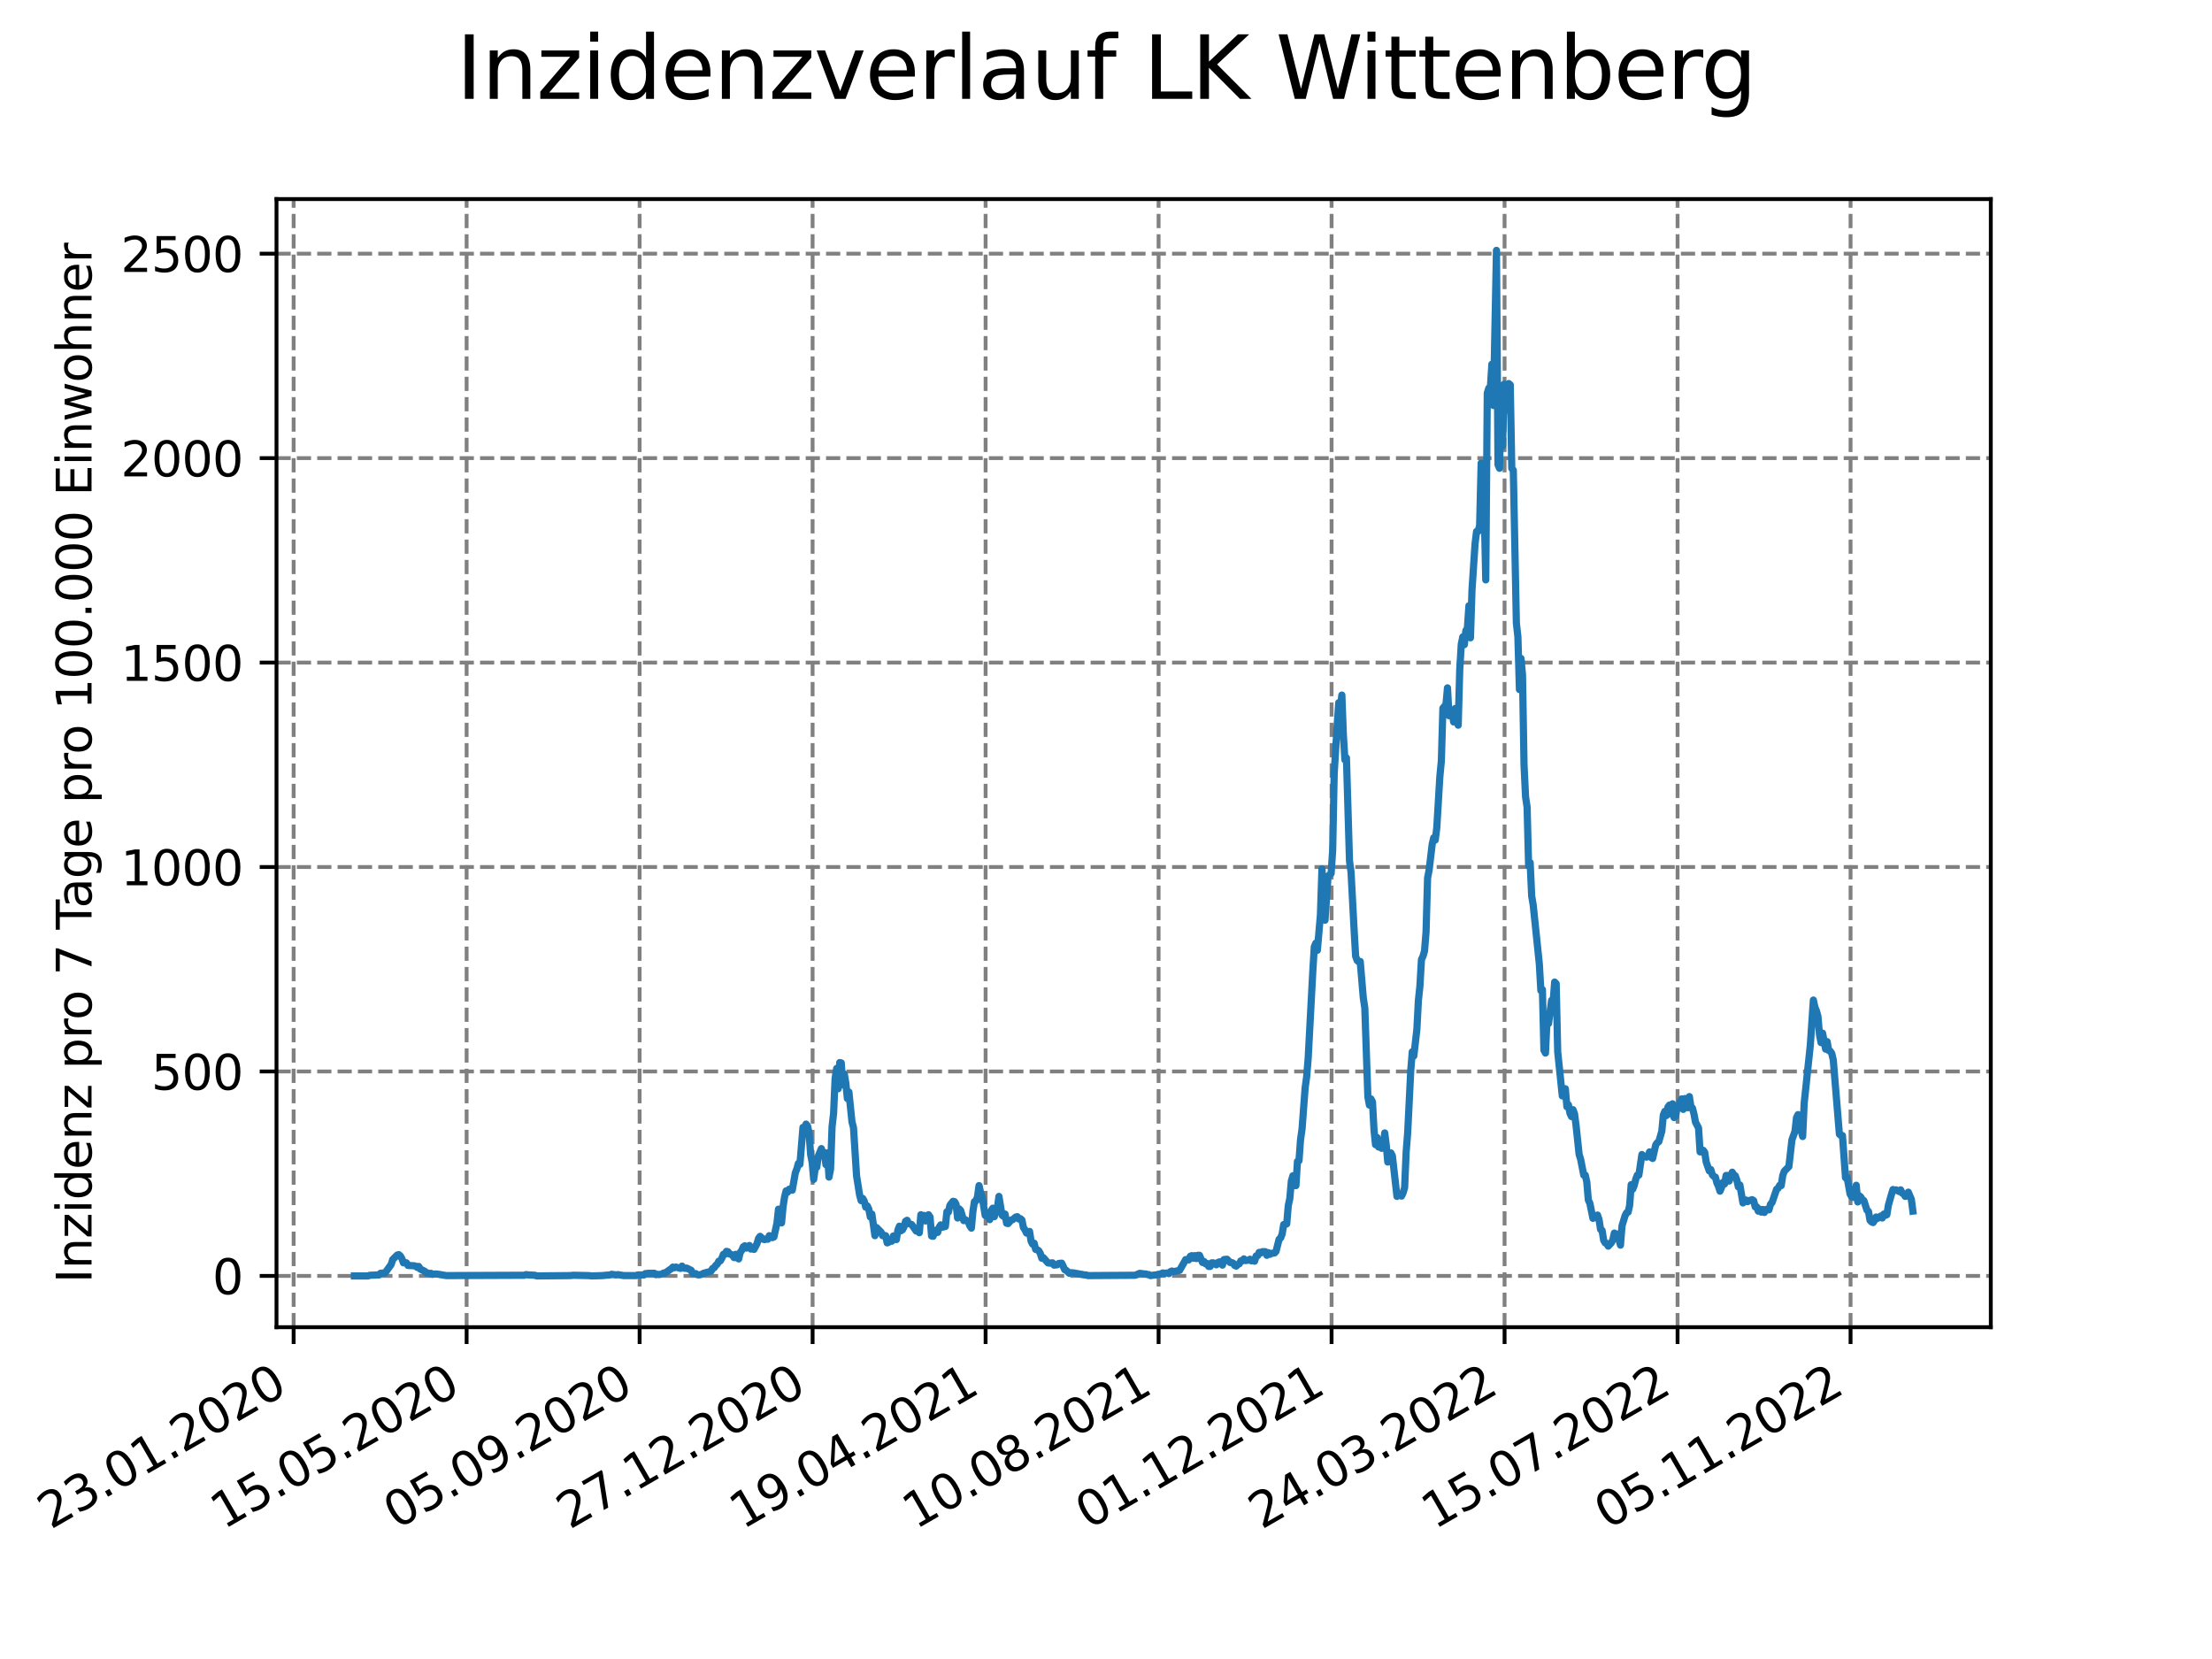 <?xml version="1.0" encoding="utf-8" standalone="no"?>
<!DOCTYPE svg PUBLIC "-//W3C//DTD SVG 1.1//EN"
  "http://www.w3.org/Graphics/SVG/1.1/DTD/svg11.dtd">
<svg xmlns:xlink="http://www.w3.org/1999/xlink" width="460.8pt" height="345.6pt" viewBox="0 0 460.8 345.6" xmlns="http://www.w3.org/2000/svg" version="1.1">
 <defs>
  <style type="text/css">*{stroke-linejoin: round; stroke-linecap: butt}</style>
 </defs>
 <g id="figure_1">
  <g id="patch_1">
   <path d="M 0 345.6 
L 460.8 345.6 
L 460.8 0 
L 0 0 
z
" style="fill: #ffffff"/>
  </g>
  <g id="axes_1">
   <g id="patch_2">
    <path d="M 57.6 276.48 
L 414.72 276.48 
L 414.72 41.472 
L 57.6 41.472 
z
" style="fill: #ffffff"/>
   </g>
   <g id="matplotlib.axis_1">
    <g id="xtick_1">
     <g id="line2d_1">
      <path d="M 61.169 276.48 
L 61.169 41.472 
" clip-path="url(#p1ead62c9c3)" style="fill: none; stroke-dasharray: 2.96,1.28; stroke-dashoffset: 0; stroke: #808080; stroke-width: 0.8"/>
     </g>
     <g id="line2d_2">
      <defs>
       <path id="m3960a52e25" d="M 0 0 
L 0 3.5 
" style="stroke: #000000; stroke-width: 0.8"/>
      </defs>
      <g>
       <use xlink:href="#m3960a52e25" x="61.169" y="276.48" style="stroke: #000000; stroke-width: 0.8"/>
      </g>
     </g>
     <g id="text_1">
      <!-- 23.01.2020 -->
      <g transform="translate(10.544 318.689) rotate(-30) scale(0.1 -0.1)">
       <defs>
        <path id="DejaVuSans-32" d="M 1228 531 
L 3431 531 
L 3431 0 
L 469 0 
L 469 531 
Q 828 903 1448 1529 
Q 2069 2156 2228 2338 
Q 2531 2678 2651 2914 
Q 2772 3150 2772 3378 
Q 2772 3750 2511 3984 
Q 2250 4219 1831 4219 
Q 1534 4219 1204 4116 
Q 875 4013 500 3803 
L 500 4441 
Q 881 4594 1212 4672 
Q 1544 4750 1819 4750 
Q 2544 4750 2975 4387 
Q 3406 4025 3406 3419 
Q 3406 3131 3298 2873 
Q 3191 2616 2906 2266 
Q 2828 2175 2409 1742 
Q 1991 1309 1228 531 
z
" transform="scale(0.016)"/>
        <path id="DejaVuSans-33" d="M 2597 2516 
Q 3050 2419 3304 2112 
Q 3559 1806 3559 1356 
Q 3559 666 3084 287 
Q 2609 -91 1734 -91 
Q 1441 -91 1130 -33 
Q 819 25 488 141 
L 488 750 
Q 750 597 1062 519 
Q 1375 441 1716 441 
Q 2309 441 2620 675 
Q 2931 909 2931 1356 
Q 2931 1769 2642 2001 
Q 2353 2234 1838 2234 
L 1294 2234 
L 1294 2753 
L 1863 2753 
Q 2328 2753 2575 2939 
Q 2822 3125 2822 3475 
Q 2822 3834 2567 4026 
Q 2313 4219 1838 4219 
Q 1578 4219 1281 4162 
Q 984 4106 628 3988 
L 628 4550 
Q 988 4650 1302 4700 
Q 1616 4750 1894 4750 
Q 2613 4750 3031 4423 
Q 3450 4097 3450 3541 
Q 3450 3153 3228 2886 
Q 3006 2619 2597 2516 
z
" transform="scale(0.016)"/>
        <path id="DejaVuSans-2e" d="M 684 794 
L 1344 794 
L 1344 0 
L 684 0 
L 684 794 
z
" transform="scale(0.016)"/>
        <path id="DejaVuSans-30" d="M 2034 4250 
Q 1547 4250 1301 3770 
Q 1056 3291 1056 2328 
Q 1056 1369 1301 889 
Q 1547 409 2034 409 
Q 2525 409 2770 889 
Q 3016 1369 3016 2328 
Q 3016 3291 2770 3770 
Q 2525 4250 2034 4250 
z
M 2034 4750 
Q 2819 4750 3233 4129 
Q 3647 3509 3647 2328 
Q 3647 1150 3233 529 
Q 2819 -91 2034 -91 
Q 1250 -91 836 529 
Q 422 1150 422 2328 
Q 422 3509 836 4129 
Q 1250 4750 2034 4750 
z
" transform="scale(0.016)"/>
        <path id="DejaVuSans-31" d="M 794 531 
L 1825 531 
L 1825 4091 
L 703 3866 
L 703 4441 
L 1819 4666 
L 2450 4666 
L 2450 531 
L 3481 531 
L 3481 0 
L 794 0 
L 794 531 
z
" transform="scale(0.016)"/>
       </defs>
       <use xlink:href="#DejaVuSans-32"/>
       <use xlink:href="#DejaVuSans-33" x="63.623"/>
       <use xlink:href="#DejaVuSans-2e" x="127.246"/>
       <use xlink:href="#DejaVuSans-30" x="159.033"/>
       <use xlink:href="#DejaVuSans-31" x="222.656"/>
       <use xlink:href="#DejaVuSans-2e" x="286.279"/>
       <use xlink:href="#DejaVuSans-32" x="318.066"/>
       <use xlink:href="#DejaVuSans-30" x="381.689"/>
       <use xlink:href="#DejaVuSans-32" x="445.312"/>
       <use xlink:href="#DejaVuSans-30" x="508.936"/>
      </g>
     </g>
    </g>
    <g id="xtick_2">
     <g id="line2d_3">
      <path d="M 97.206 276.48 
L 97.206 41.472 
" clip-path="url(#p1ead62c9c3)" style="fill: none; stroke-dasharray: 2.96,1.28; stroke-dashoffset: 0; stroke: #808080; stroke-width: 0.8"/>
     </g>
     <g id="line2d_4">
      <g>
       <use xlink:href="#m3960a52e25" x="97.206" y="276.48" style="stroke: #000000; stroke-width: 0.8"/>
      </g>
     </g>
     <g id="text_2">
      <!-- 15.05.2020 -->
      <g transform="translate(46.581 318.689) rotate(-30) scale(0.1 -0.1)">
       <defs>
        <path id="DejaVuSans-35" d="M 691 4666 
L 3169 4666 
L 3169 4134 
L 1269 4134 
L 1269 2991 
Q 1406 3038 1543 3061 
Q 1681 3084 1819 3084 
Q 2600 3084 3056 2656 
Q 3513 2228 3513 1497 
Q 3513 744 3044 326 
Q 2575 -91 1722 -91 
Q 1428 -91 1123 -41 
Q 819 9 494 109 
L 494 744 
Q 775 591 1075 516 
Q 1375 441 1709 441 
Q 2250 441 2565 725 
Q 2881 1009 2881 1497 
Q 2881 1984 2565 2268 
Q 2250 2553 1709 2553 
Q 1456 2553 1204 2497 
Q 953 2441 691 2322 
L 691 4666 
z
" transform="scale(0.016)"/>
       </defs>
       <use xlink:href="#DejaVuSans-31"/>
       <use xlink:href="#DejaVuSans-35" x="63.623"/>
       <use xlink:href="#DejaVuSans-2e" x="127.246"/>
       <use xlink:href="#DejaVuSans-30" x="159.033"/>
       <use xlink:href="#DejaVuSans-35" x="222.656"/>
       <use xlink:href="#DejaVuSans-2e" x="286.279"/>
       <use xlink:href="#DejaVuSans-32" x="318.066"/>
       <use xlink:href="#DejaVuSans-30" x="381.689"/>
       <use xlink:href="#DejaVuSans-32" x="445.312"/>
       <use xlink:href="#DejaVuSans-30" x="508.936"/>
      </g>
     </g>
    </g>
    <g id="xtick_3">
     <g id="line2d_5">
      <path d="M 133.244 276.48 
L 133.244 41.472 
" clip-path="url(#p1ead62c9c3)" style="fill: none; stroke-dasharray: 2.96,1.28; stroke-dashoffset: 0; stroke: #808080; stroke-width: 0.8"/>
     </g>
     <g id="line2d_6">
      <g>
       <use xlink:href="#m3960a52e25" x="133.244" y="276.48" style="stroke: #000000; stroke-width: 0.8"/>
      </g>
     </g>
     <g id="text_3">
      <!-- 05.09.2020 -->
      <g transform="translate(82.619 318.689) rotate(-30) scale(0.1 -0.1)">
       <defs>
        <path id="DejaVuSans-39" d="M 703 97 
L 703 672 
Q 941 559 1184 500 
Q 1428 441 1663 441 
Q 2288 441 2617 861 
Q 2947 1281 2994 2138 
Q 2813 1869 2534 1725 
Q 2256 1581 1919 1581 
Q 1219 1581 811 2004 
Q 403 2428 403 3163 
Q 403 3881 828 4315 
Q 1253 4750 1959 4750 
Q 2769 4750 3195 4129 
Q 3622 3509 3622 2328 
Q 3622 1225 3098 567 
Q 2575 -91 1691 -91 
Q 1453 -91 1209 -44 
Q 966 3 703 97 
z
M 1959 2075 
Q 2384 2075 2632 2365 
Q 2881 2656 2881 3163 
Q 2881 3666 2632 3958 
Q 2384 4250 1959 4250 
Q 1534 4250 1286 3958 
Q 1038 3666 1038 3163 
Q 1038 2656 1286 2365 
Q 1534 2075 1959 2075 
z
" transform="scale(0.016)"/>
       </defs>
       <use xlink:href="#DejaVuSans-30"/>
       <use xlink:href="#DejaVuSans-35" x="63.623"/>
       <use xlink:href="#DejaVuSans-2e" x="127.246"/>
       <use xlink:href="#DejaVuSans-30" x="159.033"/>
       <use xlink:href="#DejaVuSans-39" x="222.656"/>
       <use xlink:href="#DejaVuSans-2e" x="286.279"/>
       <use xlink:href="#DejaVuSans-32" x="318.066"/>
       <use xlink:href="#DejaVuSans-30" x="381.689"/>
       <use xlink:href="#DejaVuSans-32" x="445.312"/>
       <use xlink:href="#DejaVuSans-30" x="508.936"/>
      </g>
     </g>
    </g>
    <g id="xtick_4">
     <g id="line2d_7">
      <path d="M 169.281 276.48 
L 169.281 41.472 
" clip-path="url(#p1ead62c9c3)" style="fill: none; stroke-dasharray: 2.96,1.28; stroke-dashoffset: 0; stroke: #808080; stroke-width: 0.8"/>
     </g>
     <g id="line2d_8">
      <g>
       <use xlink:href="#m3960a52e25" x="169.281" y="276.48" style="stroke: #000000; stroke-width: 0.8"/>
      </g>
     </g>
     <g id="text_4">
      <!-- 27.12.2020 -->
      <g transform="translate(118.656 318.689) rotate(-30) scale(0.1 -0.1)">
       <defs>
        <path id="DejaVuSans-37" d="M 525 4666 
L 3525 4666 
L 3525 4397 
L 1831 0 
L 1172 0 
L 2766 4134 
L 525 4134 
L 525 4666 
z
" transform="scale(0.016)"/>
       </defs>
       <use xlink:href="#DejaVuSans-32"/>
       <use xlink:href="#DejaVuSans-37" x="63.623"/>
       <use xlink:href="#DejaVuSans-2e" x="127.246"/>
       <use xlink:href="#DejaVuSans-31" x="159.033"/>
       <use xlink:href="#DejaVuSans-32" x="222.656"/>
       <use xlink:href="#DejaVuSans-2e" x="286.279"/>
       <use xlink:href="#DejaVuSans-32" x="318.066"/>
       <use xlink:href="#DejaVuSans-30" x="381.689"/>
       <use xlink:href="#DejaVuSans-32" x="445.312"/>
       <use xlink:href="#DejaVuSans-30" x="508.936"/>
      </g>
     </g>
    </g>
    <g id="xtick_5">
     <g id="line2d_9">
      <path d="M 205.318 276.48 
L 205.318 41.472 
" clip-path="url(#p1ead62c9c3)" style="fill: none; stroke-dasharray: 2.96,1.28; stroke-dashoffset: 0; stroke: #808080; stroke-width: 0.8"/>
     </g>
     <g id="line2d_10">
      <g>
       <use xlink:href="#m3960a52e25" x="205.318" y="276.48" style="stroke: #000000; stroke-width: 0.8"/>
      </g>
     </g>
     <g id="text_5">
      <!-- 19.04.2021 -->
      <g transform="translate(154.693 318.689) rotate(-30) scale(0.1 -0.1)">
       <defs>
        <path id="DejaVuSans-34" d="M 2419 4116 
L 825 1625 
L 2419 1625 
L 2419 4116 
z
M 2253 4666 
L 3047 4666 
L 3047 1625 
L 3713 1625 
L 3713 1100 
L 3047 1100 
L 3047 0 
L 2419 0 
L 2419 1100 
L 313 1100 
L 313 1709 
L 2253 4666 
z
" transform="scale(0.016)"/>
       </defs>
       <use xlink:href="#DejaVuSans-31"/>
       <use xlink:href="#DejaVuSans-39" x="63.623"/>
       <use xlink:href="#DejaVuSans-2e" x="127.246"/>
       <use xlink:href="#DejaVuSans-30" x="159.033"/>
       <use xlink:href="#DejaVuSans-34" x="222.656"/>
       <use xlink:href="#DejaVuSans-2e" x="286.279"/>
       <use xlink:href="#DejaVuSans-32" x="318.066"/>
       <use xlink:href="#DejaVuSans-30" x="381.689"/>
       <use xlink:href="#DejaVuSans-32" x="445.312"/>
       <use xlink:href="#DejaVuSans-31" x="508.936"/>
      </g>
     </g>
    </g>
    <g id="xtick_6">
     <g id="line2d_11">
      <path d="M 241.356 276.48 
L 241.356 41.472 
" clip-path="url(#p1ead62c9c3)" style="fill: none; stroke-dasharray: 2.96,1.28; stroke-dashoffset: 0; stroke: #808080; stroke-width: 0.8"/>
     </g>
     <g id="line2d_12">
      <g>
       <use xlink:href="#m3960a52e25" x="241.356" y="276.48" style="stroke: #000000; stroke-width: 0.8"/>
      </g>
     </g>
     <g id="text_6">
      <!-- 10.08.2021 -->
      <g transform="translate(190.73 318.689) rotate(-30) scale(0.1 -0.1)">
       <defs>
        <path id="DejaVuSans-38" d="M 2034 2216 
Q 1584 2216 1326 1975 
Q 1069 1734 1069 1313 
Q 1069 891 1326 650 
Q 1584 409 2034 409 
Q 2484 409 2743 651 
Q 3003 894 3003 1313 
Q 3003 1734 2745 1975 
Q 2488 2216 2034 2216 
z
M 1403 2484 
Q 997 2584 770 2862 
Q 544 3141 544 3541 
Q 544 4100 942 4425 
Q 1341 4750 2034 4750 
Q 2731 4750 3128 4425 
Q 3525 4100 3525 3541 
Q 3525 3141 3298 2862 
Q 3072 2584 2669 2484 
Q 3125 2378 3379 2068 
Q 3634 1759 3634 1313 
Q 3634 634 3220 271 
Q 2806 -91 2034 -91 
Q 1263 -91 848 271 
Q 434 634 434 1313 
Q 434 1759 690 2068 
Q 947 2378 1403 2484 
z
M 1172 3481 
Q 1172 3119 1398 2916 
Q 1625 2713 2034 2713 
Q 2441 2713 2670 2916 
Q 2900 3119 2900 3481 
Q 2900 3844 2670 4047 
Q 2441 4250 2034 4250 
Q 1625 4250 1398 4047 
Q 1172 3844 1172 3481 
z
" transform="scale(0.016)"/>
       </defs>
       <use xlink:href="#DejaVuSans-31"/>
       <use xlink:href="#DejaVuSans-30" x="63.623"/>
       <use xlink:href="#DejaVuSans-2e" x="127.246"/>
       <use xlink:href="#DejaVuSans-30" x="159.033"/>
       <use xlink:href="#DejaVuSans-38" x="222.656"/>
       <use xlink:href="#DejaVuSans-2e" x="286.279"/>
       <use xlink:href="#DejaVuSans-32" x="318.066"/>
       <use xlink:href="#DejaVuSans-30" x="381.689"/>
       <use xlink:href="#DejaVuSans-32" x="445.312"/>
       <use xlink:href="#DejaVuSans-31" x="508.936"/>
      </g>
     </g>
    </g>
    <g id="xtick_7">
     <g id="line2d_13">
      <path d="M 277.393 276.48 
L 277.393 41.472 
" clip-path="url(#p1ead62c9c3)" style="fill: none; stroke-dasharray: 2.96,1.28; stroke-dashoffset: 0; stroke: #808080; stroke-width: 0.8"/>
     </g>
     <g id="line2d_14">
      <g>
       <use xlink:href="#m3960a52e25" x="277.393" y="276.48" style="stroke: #000000; stroke-width: 0.8"/>
      </g>
     </g>
     <g id="text_7">
      <!-- 01.12.2021 -->
      <g transform="translate(226.768 318.689) rotate(-30) scale(0.1 -0.1)">
       <use xlink:href="#DejaVuSans-30"/>
       <use xlink:href="#DejaVuSans-31" x="63.623"/>
       <use xlink:href="#DejaVuSans-2e" x="127.246"/>
       <use xlink:href="#DejaVuSans-31" x="159.033"/>
       <use xlink:href="#DejaVuSans-32" x="222.656"/>
       <use xlink:href="#DejaVuSans-2e" x="286.279"/>
       <use xlink:href="#DejaVuSans-32" x="318.066"/>
       <use xlink:href="#DejaVuSans-30" x="381.689"/>
       <use xlink:href="#DejaVuSans-32" x="445.312"/>
       <use xlink:href="#DejaVuSans-31" x="508.936"/>
      </g>
     </g>
    </g>
    <g id="xtick_8">
     <g id="line2d_15">
      <path d="M 313.43 276.48 
L 313.43 41.472 
" clip-path="url(#p1ead62c9c3)" style="fill: none; stroke-dasharray: 2.96,1.28; stroke-dashoffset: 0; stroke: #808080; stroke-width: 0.8"/>
     </g>
     <g id="line2d_16">
      <g>
       <use xlink:href="#m3960a52e25" x="313.43" y="276.48" style="stroke: #000000; stroke-width: 0.8"/>
      </g>
     </g>
     <g id="text_8">
      <!-- 24.03.2022 -->
      <g transform="translate(262.805 318.689) rotate(-30) scale(0.1 -0.1)">
       <use xlink:href="#DejaVuSans-32"/>
       <use xlink:href="#DejaVuSans-34" x="63.623"/>
       <use xlink:href="#DejaVuSans-2e" x="127.246"/>
       <use xlink:href="#DejaVuSans-30" x="159.033"/>
       <use xlink:href="#DejaVuSans-33" x="222.656"/>
       <use xlink:href="#DejaVuSans-2e" x="286.279"/>
       <use xlink:href="#DejaVuSans-32" x="318.066"/>
       <use xlink:href="#DejaVuSans-30" x="381.689"/>
       <use xlink:href="#DejaVuSans-32" x="445.312"/>
       <use xlink:href="#DejaVuSans-32" x="508.936"/>
      </g>
     </g>
    </g>
    <g id="xtick_9">
     <g id="line2d_17">
      <path d="M 349.468 276.48 
L 349.468 41.472 
" clip-path="url(#p1ead62c9c3)" style="fill: none; stroke-dasharray: 2.96,1.28; stroke-dashoffset: 0; stroke: #808080; stroke-width: 0.8"/>
     </g>
     <g id="line2d_18">
      <g>
       <use xlink:href="#m3960a52e25" x="349.468" y="276.48" style="stroke: #000000; stroke-width: 0.8"/>
      </g>
     </g>
     <g id="text_9">
      <!-- 15.07.2022 -->
      <g transform="translate(298.842 318.689) rotate(-30) scale(0.1 -0.1)">
       <use xlink:href="#DejaVuSans-31"/>
       <use xlink:href="#DejaVuSans-35" x="63.623"/>
       <use xlink:href="#DejaVuSans-2e" x="127.246"/>
       <use xlink:href="#DejaVuSans-30" x="159.033"/>
       <use xlink:href="#DejaVuSans-37" x="222.656"/>
       <use xlink:href="#DejaVuSans-2e" x="286.279"/>
       <use xlink:href="#DejaVuSans-32" x="318.066"/>
       <use xlink:href="#DejaVuSans-30" x="381.689"/>
       <use xlink:href="#DejaVuSans-32" x="445.312"/>
       <use xlink:href="#DejaVuSans-32" x="508.936"/>
      </g>
     </g>
    </g>
    <g id="xtick_10">
     <g id="line2d_19">
      <path d="M 385.505 276.48 
L 385.505 41.472 
" clip-path="url(#p1ead62c9c3)" style="fill: none; stroke-dasharray: 2.96,1.28; stroke-dashoffset: 0; stroke: #808080; stroke-width: 0.8"/>
     </g>
     <g id="line2d_20">
      <g>
       <use xlink:href="#m3960a52e25" x="385.505" y="276.48" style="stroke: #000000; stroke-width: 0.8"/>
      </g>
     </g>
     <g id="text_10">
      <!-- 05.11.2022 -->
      <g transform="translate(334.88 318.689) rotate(-30) scale(0.1 -0.1)">
       <use xlink:href="#DejaVuSans-30"/>
       <use xlink:href="#DejaVuSans-35" x="63.623"/>
       <use xlink:href="#DejaVuSans-2e" x="127.246"/>
       <use xlink:href="#DejaVuSans-31" x="159.033"/>
       <use xlink:href="#DejaVuSans-31" x="222.656"/>
       <use xlink:href="#DejaVuSans-2e" x="286.279"/>
       <use xlink:href="#DejaVuSans-32" x="318.066"/>
       <use xlink:href="#DejaVuSans-30" x="381.689"/>
       <use xlink:href="#DejaVuSans-32" x="445.312"/>
       <use xlink:href="#DejaVuSans-32" x="508.936"/>
      </g>
     </g>
    </g>
   </g>
   <g id="matplotlib.axis_2">
    <g id="ytick_1">
     <g id="line2d_21">
      <path d="M 57.6 265.798 
L 414.72 265.798 
" clip-path="url(#p1ead62c9c3)" style="fill: none; stroke-dasharray: 2.96,1.28; stroke-dashoffset: 0; stroke: #808080; stroke-width: 0.8"/>
     </g>
     <g id="line2d_22">
      <defs>
       <path id="m48e2d71aea" d="M 0 0 
L -3.5 0 
" style="stroke: #000000; stroke-width: 0.8"/>
      </defs>
      <g>
       <use xlink:href="#m48e2d71aea" x="57.6" y="265.798" style="stroke: #000000; stroke-width: 0.8"/>
      </g>
     </g>
     <g id="text_11">
      <!-- 0 -->
      <g transform="translate(44.237 269.597) scale(0.1 -0.1)">
       <use xlink:href="#DejaVuSans-30"/>
      </g>
     </g>
    </g>
    <g id="ytick_2">
     <g id="line2d_23">
      <path d="M 57.6 223.208 
L 414.72 223.208 
" clip-path="url(#p1ead62c9c3)" style="fill: none; stroke-dasharray: 2.96,1.28; stroke-dashoffset: 0; stroke: #808080; stroke-width: 0.8"/>
     </g>
     <g id="line2d_24">
      <g>
       <use xlink:href="#m48e2d71aea" x="57.6" y="223.208" style="stroke: #000000; stroke-width: 0.8"/>
      </g>
     </g>
     <g id="text_12">
      <!-- 500 -->
      <g transform="translate(31.512 227.007) scale(0.1 -0.1)">
       <use xlink:href="#DejaVuSans-35"/>
       <use xlink:href="#DejaVuSans-30" x="63.623"/>
       <use xlink:href="#DejaVuSans-30" x="127.246"/>
      </g>
     </g>
    </g>
    <g id="ytick_3">
     <g id="line2d_25">
      <path d="M 57.6 180.618 
L 414.72 180.618 
" clip-path="url(#p1ead62c9c3)" style="fill: none; stroke-dasharray: 2.96,1.28; stroke-dashoffset: 0; stroke: #808080; stroke-width: 0.8"/>
     </g>
     <g id="line2d_26">
      <g>
       <use xlink:href="#m48e2d71aea" x="57.6" y="180.618" style="stroke: #000000; stroke-width: 0.8"/>
      </g>
     </g>
     <g id="text_13">
      <!-- 1000 -->
      <g transform="translate(25.15 184.417) scale(0.1 -0.1)">
       <use xlink:href="#DejaVuSans-31"/>
       <use xlink:href="#DejaVuSans-30" x="63.623"/>
       <use xlink:href="#DejaVuSans-30" x="127.246"/>
       <use xlink:href="#DejaVuSans-30" x="190.869"/>
      </g>
     </g>
    </g>
    <g id="ytick_4">
     <g id="line2d_27">
      <path d="M 57.6 138.028 
L 414.72 138.028 
" clip-path="url(#p1ead62c9c3)" style="fill: none; stroke-dasharray: 2.96,1.28; stroke-dashoffset: 0; stroke: #808080; stroke-width: 0.8"/>
     </g>
     <g id="line2d_28">
      <g>
       <use xlink:href="#m48e2d71aea" x="57.6" y="138.028" style="stroke: #000000; stroke-width: 0.8"/>
      </g>
     </g>
     <g id="text_14">
      <!-- 1500 -->
      <g transform="translate(25.15 141.827) scale(0.1 -0.1)">
       <use xlink:href="#DejaVuSans-31"/>
       <use xlink:href="#DejaVuSans-35" x="63.623"/>
       <use xlink:href="#DejaVuSans-30" x="127.246"/>
       <use xlink:href="#DejaVuSans-30" x="190.869"/>
      </g>
     </g>
    </g>
    <g id="ytick_5">
     <g id="line2d_29">
      <path d="M 57.6 95.438 
L 414.72 95.438 
" clip-path="url(#p1ead62c9c3)" style="fill: none; stroke-dasharray: 2.96,1.28; stroke-dashoffset: 0; stroke: #808080; stroke-width: 0.8"/>
     </g>
     <g id="line2d_30">
      <g>
       <use xlink:href="#m48e2d71aea" x="57.6" y="95.438" style="stroke: #000000; stroke-width: 0.8"/>
      </g>
     </g>
     <g id="text_15">
      <!-- 2000 -->
      <g transform="translate(25.15 99.237) scale(0.1 -0.1)">
       <use xlink:href="#DejaVuSans-32"/>
       <use xlink:href="#DejaVuSans-30" x="63.623"/>
       <use xlink:href="#DejaVuSans-30" x="127.246"/>
       <use xlink:href="#DejaVuSans-30" x="190.869"/>
      </g>
     </g>
    </g>
    <g id="ytick_6">
     <g id="line2d_31">
      <path d="M 57.6 52.848 
L 414.72 52.848 
" clip-path="url(#p1ead62c9c3)" style="fill: none; stroke-dasharray: 2.96,1.28; stroke-dashoffset: 0; stroke: #808080; stroke-width: 0.8"/>
     </g>
     <g id="line2d_32">
      <g>
       <use xlink:href="#m48e2d71aea" x="57.6" y="52.848" style="stroke: #000000; stroke-width: 0.8"/>
      </g>
     </g>
     <g id="text_16">
      <!-- 2500 -->
      <g transform="translate(25.15 56.647) scale(0.1 -0.1)">
       <use xlink:href="#DejaVuSans-32"/>
       <use xlink:href="#DejaVuSans-35" x="63.623"/>
       <use xlink:href="#DejaVuSans-30" x="127.246"/>
       <use xlink:href="#DejaVuSans-30" x="190.869"/>
      </g>
     </g>
    </g>
    <g id="text_17">
     <!-- Inzidenz pro 7 Tage pro 100.000 Einwohner -->
     <g transform="translate(19.07 267.301) rotate(-90) scale(0.1 -0.1)">
      <defs>
       <path id="DejaVuSans-49" d="M 628 4666 
L 1259 4666 
L 1259 0 
L 628 0 
L 628 4666 
z
" transform="scale(0.016)"/>
       <path id="DejaVuSans-6e" d="M 3513 2113 
L 3513 0 
L 2938 0 
L 2938 2094 
Q 2938 2591 2744 2837 
Q 2550 3084 2163 3084 
Q 1697 3084 1428 2787 
Q 1159 2491 1159 1978 
L 1159 0 
L 581 0 
L 581 3500 
L 1159 3500 
L 1159 2956 
Q 1366 3272 1645 3428 
Q 1925 3584 2291 3584 
Q 2894 3584 3203 3211 
Q 3513 2838 3513 2113 
z
" transform="scale(0.016)"/>
       <path id="DejaVuSans-7a" d="M 353 3500 
L 3084 3500 
L 3084 2975 
L 922 459 
L 3084 459 
L 3084 0 
L 275 0 
L 275 525 
L 2438 3041 
L 353 3041 
L 353 3500 
z
" transform="scale(0.016)"/>
       <path id="DejaVuSans-69" d="M 603 3500 
L 1178 3500 
L 1178 0 
L 603 0 
L 603 3500 
z
M 603 4863 
L 1178 4863 
L 1178 4134 
L 603 4134 
L 603 4863 
z
" transform="scale(0.016)"/>
       <path id="DejaVuSans-64" d="M 2906 2969 
L 2906 4863 
L 3481 4863 
L 3481 0 
L 2906 0 
L 2906 525 
Q 2725 213 2448 61 
Q 2172 -91 1784 -91 
Q 1150 -91 751 415 
Q 353 922 353 1747 
Q 353 2572 751 3078 
Q 1150 3584 1784 3584 
Q 2172 3584 2448 3432 
Q 2725 3281 2906 2969 
z
M 947 1747 
Q 947 1113 1208 752 
Q 1469 391 1925 391 
Q 2381 391 2643 752 
Q 2906 1113 2906 1747 
Q 2906 2381 2643 2742 
Q 2381 3103 1925 3103 
Q 1469 3103 1208 2742 
Q 947 2381 947 1747 
z
" transform="scale(0.016)"/>
       <path id="DejaVuSans-65" d="M 3597 1894 
L 3597 1613 
L 953 1613 
Q 991 1019 1311 708 
Q 1631 397 2203 397 
Q 2534 397 2845 478 
Q 3156 559 3463 722 
L 3463 178 
Q 3153 47 2828 -22 
Q 2503 -91 2169 -91 
Q 1331 -91 842 396 
Q 353 884 353 1716 
Q 353 2575 817 3079 
Q 1281 3584 2069 3584 
Q 2775 3584 3186 3129 
Q 3597 2675 3597 1894 
z
M 3022 2063 
Q 3016 2534 2758 2815 
Q 2500 3097 2075 3097 
Q 1594 3097 1305 2825 
Q 1016 2553 972 2059 
L 3022 2063 
z
" transform="scale(0.016)"/>
       <path id="DejaVuSans-20" transform="scale(0.016)"/>
       <path id="DejaVuSans-70" d="M 1159 525 
L 1159 -1331 
L 581 -1331 
L 581 3500 
L 1159 3500 
L 1159 2969 
Q 1341 3281 1617 3432 
Q 1894 3584 2278 3584 
Q 2916 3584 3314 3078 
Q 3713 2572 3713 1747 
Q 3713 922 3314 415 
Q 2916 -91 2278 -91 
Q 1894 -91 1617 61 
Q 1341 213 1159 525 
z
M 3116 1747 
Q 3116 2381 2855 2742 
Q 2594 3103 2138 3103 
Q 1681 3103 1420 2742 
Q 1159 2381 1159 1747 
Q 1159 1113 1420 752 
Q 1681 391 2138 391 
Q 2594 391 2855 752 
Q 3116 1113 3116 1747 
z
" transform="scale(0.016)"/>
       <path id="DejaVuSans-72" d="M 2631 2963 
Q 2534 3019 2420 3045 
Q 2306 3072 2169 3072 
Q 1681 3072 1420 2755 
Q 1159 2438 1159 1844 
L 1159 0 
L 581 0 
L 581 3500 
L 1159 3500 
L 1159 2956 
Q 1341 3275 1631 3429 
Q 1922 3584 2338 3584 
Q 2397 3584 2469 3576 
Q 2541 3569 2628 3553 
L 2631 2963 
z
" transform="scale(0.016)"/>
       <path id="DejaVuSans-6f" d="M 1959 3097 
Q 1497 3097 1228 2736 
Q 959 2375 959 1747 
Q 959 1119 1226 758 
Q 1494 397 1959 397 
Q 2419 397 2687 759 
Q 2956 1122 2956 1747 
Q 2956 2369 2687 2733 
Q 2419 3097 1959 3097 
z
M 1959 3584 
Q 2709 3584 3137 3096 
Q 3566 2609 3566 1747 
Q 3566 888 3137 398 
Q 2709 -91 1959 -91 
Q 1206 -91 779 398 
Q 353 888 353 1747 
Q 353 2609 779 3096 
Q 1206 3584 1959 3584 
z
" transform="scale(0.016)"/>
       <path id="DejaVuSans-54" d="M -19 4666 
L 3928 4666 
L 3928 4134 
L 2272 4134 
L 2272 0 
L 1638 0 
L 1638 4134 
L -19 4134 
L -19 4666 
z
" transform="scale(0.016)"/>
       <path id="DejaVuSans-61" d="M 2194 1759 
Q 1497 1759 1228 1600 
Q 959 1441 959 1056 
Q 959 750 1161 570 
Q 1363 391 1709 391 
Q 2188 391 2477 730 
Q 2766 1069 2766 1631 
L 2766 1759 
L 2194 1759 
z
M 3341 1997 
L 3341 0 
L 2766 0 
L 2766 531 
Q 2569 213 2275 61 
Q 1981 -91 1556 -91 
Q 1019 -91 701 211 
Q 384 513 384 1019 
Q 384 1609 779 1909 
Q 1175 2209 1959 2209 
L 2766 2209 
L 2766 2266 
Q 2766 2663 2505 2880 
Q 2244 3097 1772 3097 
Q 1472 3097 1187 3025 
Q 903 2953 641 2809 
L 641 3341 
Q 956 3463 1253 3523 
Q 1550 3584 1831 3584 
Q 2591 3584 2966 3190 
Q 3341 2797 3341 1997 
z
" transform="scale(0.016)"/>
       <path id="DejaVuSans-67" d="M 2906 1791 
Q 2906 2416 2648 2759 
Q 2391 3103 1925 3103 
Q 1463 3103 1205 2759 
Q 947 2416 947 1791 
Q 947 1169 1205 825 
Q 1463 481 1925 481 
Q 2391 481 2648 825 
Q 2906 1169 2906 1791 
z
M 3481 434 
Q 3481 -459 3084 -895 
Q 2688 -1331 1869 -1331 
Q 1566 -1331 1297 -1286 
Q 1028 -1241 775 -1147 
L 775 -588 
Q 1028 -725 1275 -790 
Q 1522 -856 1778 -856 
Q 2344 -856 2625 -561 
Q 2906 -266 2906 331 
L 2906 616 
Q 2728 306 2450 153 
Q 2172 0 1784 0 
Q 1141 0 747 490 
Q 353 981 353 1791 
Q 353 2603 747 3093 
Q 1141 3584 1784 3584 
Q 2172 3584 2450 3431 
Q 2728 3278 2906 2969 
L 2906 3500 
L 3481 3500 
L 3481 434 
z
" transform="scale(0.016)"/>
       <path id="DejaVuSans-45" d="M 628 4666 
L 3578 4666 
L 3578 4134 
L 1259 4134 
L 1259 2753 
L 3481 2753 
L 3481 2222 
L 1259 2222 
L 1259 531 
L 3634 531 
L 3634 0 
L 628 0 
L 628 4666 
z
" transform="scale(0.016)"/>
       <path id="DejaVuSans-77" d="M 269 3500 
L 844 3500 
L 1563 769 
L 2278 3500 
L 2956 3500 
L 3675 769 
L 4391 3500 
L 4966 3500 
L 4050 0 
L 3372 0 
L 2619 2869 
L 1863 0 
L 1184 0 
L 269 3500 
z
" transform="scale(0.016)"/>
       <path id="DejaVuSans-68" d="M 3513 2113 
L 3513 0 
L 2938 0 
L 2938 2094 
Q 2938 2591 2744 2837 
Q 2550 3084 2163 3084 
Q 1697 3084 1428 2787 
Q 1159 2491 1159 1978 
L 1159 0 
L 581 0 
L 581 4863 
L 1159 4863 
L 1159 2956 
Q 1366 3272 1645 3428 
Q 1925 3584 2291 3584 
Q 2894 3584 3203 3211 
Q 3513 2838 3513 2113 
z
" transform="scale(0.016)"/>
      </defs>
      <use xlink:href="#DejaVuSans-49"/>
      <use xlink:href="#DejaVuSans-6e" x="29.492"/>
      <use xlink:href="#DejaVuSans-7a" x="92.871"/>
      <use xlink:href="#DejaVuSans-69" x="145.361"/>
      <use xlink:href="#DejaVuSans-64" x="173.145"/>
      <use xlink:href="#DejaVuSans-65" x="236.621"/>
      <use xlink:href="#DejaVuSans-6e" x="298.145"/>
      <use xlink:href="#DejaVuSans-7a" x="361.523"/>
      <use xlink:href="#DejaVuSans-20" x="414.014"/>
      <use xlink:href="#DejaVuSans-70" x="445.801"/>
      <use xlink:href="#DejaVuSans-72" x="509.277"/>
      <use xlink:href="#DejaVuSans-6f" x="548.141"/>
      <use xlink:href="#DejaVuSans-20" x="609.322"/>
      <use xlink:href="#DejaVuSans-37" x="641.109"/>
      <use xlink:href="#DejaVuSans-20" x="704.732"/>
      <use xlink:href="#DejaVuSans-54" x="736.52"/>
      <use xlink:href="#DejaVuSans-61" x="781.104"/>
      <use xlink:href="#DejaVuSans-67" x="842.383"/>
      <use xlink:href="#DejaVuSans-65" x="905.859"/>
      <use xlink:href="#DejaVuSans-20" x="967.383"/>
      <use xlink:href="#DejaVuSans-70" x="999.17"/>
      <use xlink:href="#DejaVuSans-72" x="1062.646"/>
      <use xlink:href="#DejaVuSans-6f" x="1101.51"/>
      <use xlink:href="#DejaVuSans-20" x="1162.691"/>
      <use xlink:href="#DejaVuSans-31" x="1194.479"/>
      <use xlink:href="#DejaVuSans-30" x="1258.102"/>
      <use xlink:href="#DejaVuSans-30" x="1321.725"/>
      <use xlink:href="#DejaVuSans-2e" x="1385.348"/>
      <use xlink:href="#DejaVuSans-30" x="1417.135"/>
      <use xlink:href="#DejaVuSans-30" x="1480.758"/>
      <use xlink:href="#DejaVuSans-30" x="1544.381"/>
      <use xlink:href="#DejaVuSans-20" x="1608.004"/>
      <use xlink:href="#DejaVuSans-45" x="1639.791"/>
      <use xlink:href="#DejaVuSans-69" x="1702.975"/>
      <use xlink:href="#DejaVuSans-6e" x="1730.758"/>
      <use xlink:href="#DejaVuSans-77" x="1794.137"/>
      <use xlink:href="#DejaVuSans-6f" x="1875.924"/>
      <use xlink:href="#DejaVuSans-68" x="1937.105"/>
      <use xlink:href="#DejaVuSans-6e" x="2000.484"/>
      <use xlink:href="#DejaVuSans-65" x="2063.863"/>
      <use xlink:href="#DejaVuSans-72" x="2125.387"/>
     </g>
    </g>
   </g>
   <g id="line2d_33">
    <path d="M 73.833 265.798 
L 76.703 265.798 
L 77.022 265.661 
L 78.935 265.593 
L 79.254 265.252 
L 79.892 265.184 
L 80.211 265.184 
L 81.487 263.412 
L 81.806 262.389 
L 82.762 261.435 
L 83.081 261.367 
L 83.4 261.639 
L 83.719 262.185 
L 84.038 263.071 
L 84.357 263.003 
L 84.676 263.071 
L 84.995 263.616 
L 86.27 263.685 
L 86.589 263.753 
L 86.908 264.025 
L 87.227 263.821 
L 87.546 264.366 
L 88.503 264.843 
L 88.822 265.184 
L 89.141 265.184 
L 89.46 265.321 
L 89.778 265.252 
L 90.097 265.457 
L 90.735 265.389 
L 91.373 265.457 
L 92.968 265.73 
L 109.232 265.661 
L 109.551 265.525 
L 110.189 265.593 
L 111.465 265.661 
L 111.784 265.798 
L 118.8 265.73 
L 119.437 265.661 
L 122.627 265.73 
L 123.264 265.798 
L 125.497 265.73 
L 126.135 265.661 
L 127.091 265.593 
L 127.41 265.457 
L 128.367 265.593 
L 128.686 265.525 
L 129.962 265.73 
L 132.513 265.73 
L 132.832 265.593 
L 134.107 265.593 
L 134.426 265.321 
L 135.064 265.252 
L 136.34 265.252 
L 136.659 265.525 
L 136.978 265.457 
L 137.297 265.525 
L 137.934 265.389 
L 138.253 265.184 
L 138.572 265.184 
L 139.529 264.503 
L 139.848 264.298 
L 140.167 263.957 
L 140.486 264.094 
L 140.805 263.957 
L 141.761 264.23 
L 142.08 263.753 
L 142.399 264.162 
L 142.718 264.23 
L 143.037 264.162 
L 143.994 264.639 
L 144.313 265.321 
L 144.951 265.321 
L 145.269 265.525 
L 145.588 265.593 
L 146.226 265.457 
L 146.545 265.252 
L 147.821 264.912 
L 148.14 264.775 
L 148.459 264.23 
L 148.778 264.094 
L 149.096 263.616 
L 149.415 263.344 
L 149.734 262.73 
L 150.053 262.662 
L 150.372 262.117 
L 150.691 261.299 
L 151.01 261.299 
L 151.329 260.685 
L 151.648 260.753 
L 151.967 261.23 
L 152.286 261.299 
L 152.605 261.503 
L 152.923 261.98 
L 153.242 261.299 
L 153.561 262.048 
L 153.88 262.253 
L 154.199 260.89 
L 154.518 260.481 
L 154.837 259.731 
L 155.156 259.526 
L 155.475 260.003 
L 155.794 259.867 
L 156.113 259.458 
L 156.431 260.208 
L 156.75 260.003 
L 157.069 260.276 
L 157.707 259.049 
L 158.026 257.958 
L 158.345 257.549 
L 158.983 258.163 
L 159.302 258.231 
L 159.621 258.095 
L 159.94 258.163 
L 160.258 257.413 
L 160.577 257.549 
L 160.896 257.822 
L 161.215 257.686 
L 161.853 254.823 
L 162.172 251.891 
L 162.491 254.277 
L 162.81 254.754 
L 163.129 251.346 
L 163.448 249.301 
L 163.767 248.074 
L 164.085 248.346 
L 164.404 247.733 
L 164.723 247.733 
L 165.042 247.937 
L 165.68 244.324 
L 165.999 243.506 
L 166.318 242.347 
L 166.637 242.552 
L 167.275 234.849 
L 167.593 235.462 
L 167.912 234.167 
L 168.231 234.576 
L 168.55 236.076 
L 168.869 240.507 
L 169.188 242.143 
L 169.507 245.688 
L 169.826 243.302 
L 170.145 243.165 
L 170.464 240.848 
L 171.102 239.28 
L 171.42 240.166 
L 171.739 240.098 
L 172.058 242.62 
L 172.377 240.166 
L 172.696 245.211 
L 173.015 243.575 
L 173.334 234.712 
L 173.653 231.918 
L 173.972 224.623 
L 174.291 222.578 
L 174.61 226.805 
L 174.928 221.351 
L 175.247 221.419 
L 175.566 225.987 
L 175.885 223.737 
L 176.204 225.646 
L 176.523 228.85 
L 176.842 227.486 
L 177.48 233.69 
L 177.799 234.917 
L 178.437 244.938 
L 179.074 248.96 
L 179.393 250.119 
L 179.712 249.642 
L 180.031 250.187 
L 180.35 251.482 
L 180.669 251.21 
L 180.988 251.891 
L 181.307 253.527 
L 181.626 252.914 
L 182.264 257.413 
L 182.582 255.709 
L 183.539 256.663 
L 183.858 257.413 
L 184.177 257.345 
L 184.496 257.413 
L 184.815 258.913 
L 185.134 258.776 
L 185.453 258.231 
L 185.772 258.572 
L 186.09 257.481 
L 186.409 257.617 
L 186.728 258.231 
L 187.047 256.254 
L 187.366 255.436 
L 187.685 256.39 
L 188.004 256.186 
L 188.323 255.572 
L 188.642 254.413 
L 188.961 254.209 
L 189.28 254.891 
L 189.917 255.095 
L 190.874 256.459 
L 191.193 256.39 
L 191.512 256.799 
L 191.831 253.05 
L 192.15 253.255 
L 192.469 253.186 
L 192.788 254.345 
L 193.107 253.391 
L 193.426 253.05 
L 193.744 253.527 
L 194.063 257.481 
L 194.382 257.549 
L 194.701 256.595 
L 195.02 256.254 
L 195.339 256.731 
L 195.658 255.641 
L 195.977 255.163 
L 196.296 255.641 
L 196.934 255.504 
L 197.252 252.437 
L 197.571 252.505 
L 197.89 251.073 
L 198.528 250.255 
L 198.847 250.323 
L 199.166 250.869 
L 199.485 253.732 
L 199.804 251.823 
L 200.123 252.164 
L 200.761 254.277 
L 201.079 254.073 
L 201.717 254.55 
L 202.036 255.368 
L 202.355 255.845 
L 202.674 252.368 
L 202.993 250.323 
L 203.312 250.187 
L 203.631 249.301 
L 203.95 246.983 
L 204.269 248.415 
L 204.588 249.233 
L 205.225 253.186 
L 205.544 252.777 
L 206.182 254.073 
L 206.501 252.164 
L 206.82 251.687 
L 207.139 253.459 
L 207.458 251.619 
L 207.777 251.619 
L 208.096 249.233 
L 208.733 253.118 
L 209.052 253.391 
L 209.371 252.914 
L 209.69 254.823 
L 210.009 254.891 
L 210.647 254.141 
L 210.966 254.073 
L 211.604 253.527 
L 211.923 253.459 
L 212.241 253.936 
L 212.56 253.868 
L 212.879 254.141 
L 213.198 255.709 
L 213.517 256.186 
L 213.836 256.868 
L 214.474 256.527 
L 214.793 258.572 
L 215.112 259.185 
L 215.431 258.981 
L 215.749 260.276 
L 216.068 260.344 
L 216.387 260.549 
L 216.706 261.094 
L 217.025 262.117 
L 217.344 261.98 
L 218.301 263.071 
L 218.62 263.139 
L 219.258 263.071 
L 219.576 263.548 
L 220.214 263.48 
L 220.533 263.207 
L 221.171 263.139 
L 221.809 264.503 
L 222.128 264.639 
L 222.766 265.252 
L 223.085 265.116 
L 223.722 265.184 
L 225.955 265.593 
L 226.274 265.593 
L 226.593 265.73 
L 236.479 265.661 
L 237.436 265.252 
L 238.392 265.389 
L 238.711 265.389 
L 239.03 265.525 
L 239.349 265.525 
L 239.668 265.73 
L 240.625 265.593 
L 240.944 265.593 
L 241.263 265.457 
L 241.582 265.457 
L 242.219 265.184 
L 242.538 265.252 
L 243.176 265.184 
L 243.495 265.321 
L 243.814 264.912 
L 244.133 264.775 
L 244.452 264.912 
L 245.727 264.639 
L 247.003 262.389 
L 247.641 262.458 
L 247.96 261.708 
L 248.279 261.571 
L 248.598 262.117 
L 248.917 261.571 
L 249.235 262.185 
L 249.554 261.503 
L 249.873 261.503 
L 250.511 263.003 
L 250.83 262.798 
L 251.149 263.276 
L 251.468 263.207 
L 251.787 263.821 
L 252.106 263.821 
L 252.425 263.071 
L 252.744 263.071 
L 253.381 263.48 
L 253.7 263.003 
L 254.019 262.867 
L 254.338 262.867 
L 254.657 263.548 
L 254.976 262.389 
L 255.614 262.321 
L 256.252 263.003 
L 256.571 263.003 
L 256.889 263.139 
L 257.208 263.616 
L 257.527 263.753 
L 257.846 263.412 
L 258.165 263.276 
L 258.484 262.662 
L 258.803 262.662 
L 259.122 262.253 
L 259.441 262.594 
L 260.079 262.526 
L 260.397 262.321 
L 260.716 262.662 
L 261.035 262.594 
L 261.354 262.73 
L 261.673 261.639 
L 261.992 261.571 
L 262.311 260.89 
L 262.63 261.026 
L 262.949 260.753 
L 263.587 260.753 
L 263.906 261.503 
L 264.224 260.958 
L 264.543 261.299 
L 264.862 261.094 
L 265.5 261.026 
L 265.819 260.685 
L 266.457 258.163 
L 266.776 257.89 
L 267.095 257.072 
L 267.414 255.095 
L 267.732 255.095 
L 268.051 254.959 
L 268.37 251.141 
L 268.689 249.71 
L 269.008 246.029 
L 269.327 244.938 
L 269.646 246.983 
L 269.965 246.983 
L 270.284 241.938 
L 270.603 241.802 
L 270.922 237.439 
L 271.241 235.19 
L 271.878 226.668 
L 272.197 224.351 
L 272.516 220.465 
L 273.473 202.468 
L 273.792 197.219 
L 274.111 196.469 
L 274.43 197.969 
L 275.068 190.607 
L 275.386 180.995 
L 276.024 191.697 
L 276.662 182.495 
L 277.3 181.949 
L 277.619 177.109 
L 277.938 161.089 
L 278.576 150.796 
L 278.894 146.365 
L 279.213 147.66 
L 279.532 144.797 
L 279.851 153.182 
L 280.17 158.294 
L 280.489 157.885 
L 281.127 179.359 
L 281.446 181.676 
L 282.084 193.674 
L 282.403 199.196 
L 282.721 200.082 
L 283.04 200.355 
L 283.359 200.287 
L 283.997 207.854 
L 284.316 209.967 
L 284.954 228.509 
L 285.273 230.213 
L 285.592 228.918 
L 285.911 229.532 
L 286.23 235.394 
L 286.548 238.462 
L 286.867 236.962 
L 287.186 238.939 
L 287.505 238.121 
L 287.824 239.212 
L 288.143 239.075 
L 288.462 236.008 
L 288.781 238.53 
L 289.1 242.075 
L 289.419 241.87 
L 289.738 240.166 
L 290.056 240.78 
L 291.013 249.233 
L 291.332 248.824 
L 291.651 248.755 
L 291.97 249.164 
L 292.289 248.483 
L 292.608 247.392 
L 292.927 239.962 
L 293.246 235.94 
L 293.883 223.055 
L 294.202 219.102 
L 294.521 219.988 
L 295.159 214.466 
L 295.478 208.399 
L 295.797 205.4 
L 296.116 199.878 
L 296.435 199.196 
L 296.754 198.105 
L 297.073 194.152 
L 297.392 182.904 
L 297.71 181.267 
L 298.348 175.882 
L 298.667 174.519 
L 298.986 174.996 
L 299.305 172.474 
L 299.943 161.839 
L 300.262 158.499 
L 300.581 147.524 
L 301.218 146.774 
L 301.537 143.297 
L 301.856 149.091 
L 302.175 149.091 
L 302.494 148.069 
L 302.813 150.387 
L 303.132 147.592 
L 303.451 148.273 
L 303.77 151.068 
L 304.089 139.548 
L 304.408 134.23 
L 304.727 132.663 
L 305.045 134.299 
L 305.364 131.367 
L 305.683 130.89 
L 306.002 126.186 
L 306.321 132.867 
L 306.64 122.982 
L 307.278 113.302 
L 307.597 110.712 
L 307.916 110.712 
L 308.235 109.485 
L 308.553 96.464 
L 308.872 96.942 
L 309.191 106.076 
L 309.51 120.801 
L 309.829 81.876 
L 310.148 80.854 
L 310.467 80.854 
L 310.786 75.877 
L 311.105 84.467 
L 311.743 52.154 
L 312.062 96.805 
L 312.38 97.555 
L 312.699 82.353 
L 313.018 92.92 
L 313.337 80.036 
L 313.975 85.421 
L 314.294 79.899 
L 314.613 80.172 
L 314.932 97.555 
L 315.251 97.964 
L 315.889 129.799 
L 316.207 132.663 
L 316.526 143.638 
L 316.845 137.162 
L 317.164 140.57 
L 317.483 159.317 
L 317.802 165.997 
L 318.121 168.111 
L 318.44 180.381 
L 318.759 179.7 
L 319.078 186.653 
L 319.397 188.562 
L 320.672 200.832 
L 320.991 206.354 
L 321.31 206.149 
L 321.629 218.761 
L 321.948 219.374 
L 322.267 212.557 
L 322.586 213.239 
L 323.224 208.399 
L 323.542 208.808 
L 323.861 204.581 
L 324.18 204.922 
L 324.499 219.102 
L 325.456 228.305 
L 326.094 226.805 
L 326.413 230.554 
L 326.732 230.145 
L 327.051 231.918 
L 327.369 232.599 
L 327.688 231.168 
L 328.007 232.054 
L 328.326 234.508 
L 328.964 240.507 
L 329.283 241.529 
L 329.921 244.802 
L 330.24 244.802 
L 330.559 246.233 
L 330.877 249.982 
L 331.196 250.664 
L 331.834 253.8 
L 332.472 253.527 
L 332.791 253.118 
L 333.11 254.073 
L 333.429 256.118 
L 333.748 256.322 
L 334.067 258.367 
L 334.386 258.913 
L 334.704 259.049 
L 335.023 259.594 
L 335.661 258.913 
L 335.98 258.299 
L 336.299 256.868 
L 336.618 257.14 
L 336.937 257.072 
L 337.575 259.39 
L 337.894 255.368 
L 338.531 253.255 
L 338.85 252.641 
L 339.169 252.505 
L 339.488 251.073 
L 339.807 246.778 
L 340.126 247.733 
L 340.445 246.915 
L 340.764 245.62 
L 341.083 244.802 
L 341.402 244.802 
L 342.039 240.507 
L 342.358 240.916 
L 342.677 240.916 
L 342.996 241.052 
L 343.315 240.78 
L 343.634 239.962 
L 343.953 241.12 
L 344.272 241.325 
L 344.91 238.53 
L 345.229 238.053 
L 345.548 237.848 
L 346.185 235.667 
L 346.504 232.258 
L 346.823 231.508 
L 347.142 232.395 
L 347.461 230.622 
L 347.78 230.213 
L 348.099 232.054 
L 348.418 229.941 
L 348.737 232.804 
L 349.056 232.531 
L 349.375 230.622 
L 349.693 230.69 
L 350.012 229.463 
L 350.331 228.918 
L 350.65 231.099 
L 350.969 228.85 
L 351.288 229.532 
L 351.607 230.759 
L 351.926 228.441 
L 352.245 230.554 
L 352.564 230.827 
L 352.883 232.054 
L 353.201 233.758 
L 353.839 234.985 
L 354.158 239.962 
L 354.477 239.962 
L 354.796 239.621 
L 355.115 240.03 
L 355.434 242.075 
L 356.072 243.915 
L 356.391 243.643 
L 356.71 244.733 
L 357.028 245.074 
L 357.347 245.211 
L 357.666 246.438 
L 357.985 247.119 
L 358.304 248.142 
L 358.623 247.392 
L 358.942 246.301 
L 359.261 246.642 
L 359.58 244.87 
L 359.899 244.87 
L 360.218 246.029 
L 360.855 244.188 
L 361.174 244.733 
L 361.493 244.938 
L 361.812 245.824 
L 362.131 247.256 
L 362.45 246.847 
L 363.088 250.596 
L 363.407 250.051 
L 363.726 249.982 
L 364.045 250.323 
L 364.363 250.119 
L 365.001 249.914 
L 365.32 250.119 
L 365.639 251.414 
L 365.958 251.414 
L 366.277 252.3 
L 366.596 251.891 
L 366.915 252.505 
L 367.234 251.959 
L 367.553 252.573 
L 367.872 251.959 
L 368.509 252.028 
L 368.828 250.869 
L 369.147 250.528 
L 370.104 247.733 
L 370.423 247.528 
L 370.742 246.915 
L 371.061 246.983 
L 371.38 244.87 
L 371.698 243.984 
L 372.655 243.029 
L 373.293 237.439 
L 373.931 235.667 
L 374.25 232.804 
L 374.569 232.19 
L 374.888 232.395 
L 375.207 235.53 
L 375.525 236.758 
L 375.844 229.804 
L 377.12 217.738 
L 377.758 208.331 
L 378.077 209.831 
L 378.396 210.58 
L 378.715 211.739 
L 379.034 215.557 
L 379.352 217.193 
L 379.671 215.216 
L 380.309 218.556 
L 380.628 216.988 
L 380.947 218.829 
L 381.266 218.965 
L 381.585 219.442 
L 381.904 220.806 
L 383.179 236.28 
L 383.498 236.553 
L 383.817 236.553 
L 384.455 245.347 
L 384.774 245.211 
L 385.412 248.755 
L 385.731 249.301 
L 386.05 249.437 
L 386.687 246.915 
L 387.006 250.391 
L 387.325 249.096 
L 387.644 249.369 
L 387.963 249.914 
L 388.282 250.119 
L 388.92 252.096 
L 389.239 252.368 
L 389.558 254.209 
L 389.877 254.55 
L 390.196 254.686 
L 390.514 254.209 
L 390.833 253.527 
L 391.152 253.8 
L 391.79 253.323 
L 392.109 253.732 
L 392.428 252.914 
L 392.747 253.186 
L 393.066 253.05 
L 393.385 251.073 
L 394.022 248.824 
L 394.341 247.801 
L 394.66 247.937 
L 394.979 247.869 
L 395.617 248.21 
L 395.936 247.869 
L 396.255 248.551 
L 396.574 248.687 
L 396.893 249.233 
L 397.212 249.164 
L 397.531 248.346 
L 398.168 249.846 
L 398.487 252.3 
L 398.487 252.3 
" clip-path="url(#p1ead62c9c3)" style="fill: none; stroke: #1f77b4; stroke-width: 1.5; stroke-linecap: square"/>
   </g>
   <g id="patch_3">
    <path d="M 57.6 276.48 
L 57.6 41.472 
" style="fill: none; stroke: #000000; stroke-width: 0.8; stroke-linejoin: miter; stroke-linecap: square"/>
   </g>
   <g id="patch_4">
    <path d="M 414.72 276.48 
L 414.72 41.472 
" style="fill: none; stroke: #000000; stroke-width: 0.8; stroke-linejoin: miter; stroke-linecap: square"/>
   </g>
   <g id="patch_5">
    <path d="M 57.6 276.48 
L 414.72 276.48 
" style="fill: none; stroke: #000000; stroke-width: 0.8; stroke-linejoin: miter; stroke-linecap: square"/>
   </g>
   <g id="patch_6">
    <path d="M 57.6 41.472 
L 414.72 41.472 
" style="fill: none; stroke: #000000; stroke-width: 0.8; stroke-linejoin: miter; stroke-linecap: square"/>
   </g>
  </g>
  <g id="text_18">
   <!-- Inzidenzverlauf LK Wittenberg -->
   <g transform="translate(95.047 20.589) scale(0.18 -0.18)">
    <defs>
     <path id="DejaVuSans-76" d="M 191 3500 
L 800 3500 
L 1894 563 
L 2988 3500 
L 3597 3500 
L 2284 0 
L 1503 0 
L 191 3500 
z
" transform="scale(0.016)"/>
     <path id="DejaVuSans-6c" d="M 603 4863 
L 1178 4863 
L 1178 0 
L 603 0 
L 603 4863 
z
" transform="scale(0.016)"/>
     <path id="DejaVuSans-75" d="M 544 1381 
L 544 3500 
L 1119 3500 
L 1119 1403 
Q 1119 906 1312 657 
Q 1506 409 1894 409 
Q 2359 409 2629 706 
Q 2900 1003 2900 1516 
L 2900 3500 
L 3475 3500 
L 3475 0 
L 2900 0 
L 2900 538 
Q 2691 219 2414 64 
Q 2138 -91 1772 -91 
Q 1169 -91 856 284 
Q 544 659 544 1381 
z
M 1991 3584 
L 1991 3584 
z
" transform="scale(0.016)"/>
     <path id="DejaVuSans-66" d="M 2375 4863 
L 2375 4384 
L 1825 4384 
Q 1516 4384 1395 4259 
Q 1275 4134 1275 3809 
L 1275 3500 
L 2222 3500 
L 2222 3053 
L 1275 3053 
L 1275 0 
L 697 0 
L 697 3053 
L 147 3053 
L 147 3500 
L 697 3500 
L 697 3744 
Q 697 4328 969 4595 
Q 1241 4863 1831 4863 
L 2375 4863 
z
" transform="scale(0.016)"/>
     <path id="DejaVuSans-4c" d="M 628 4666 
L 1259 4666 
L 1259 531 
L 3531 531 
L 3531 0 
L 628 0 
L 628 4666 
z
" transform="scale(0.016)"/>
     <path id="DejaVuSans-4b" d="M 628 4666 
L 1259 4666 
L 1259 2694 
L 3353 4666 
L 4166 4666 
L 1850 2491 
L 4331 0 
L 3500 0 
L 1259 2247 
L 1259 0 
L 628 0 
L 628 4666 
z
" transform="scale(0.016)"/>
     <path id="DejaVuSans-57" d="M 213 4666 
L 850 4666 
L 1831 722 
L 2809 4666 
L 3519 4666 
L 4500 722 
L 5478 4666 
L 6119 4666 
L 4947 0 
L 4153 0 
L 3169 4050 
L 2175 0 
L 1381 0 
L 213 4666 
z
" transform="scale(0.016)"/>
     <path id="DejaVuSans-74" d="M 1172 4494 
L 1172 3500 
L 2356 3500 
L 2356 3053 
L 1172 3053 
L 1172 1153 
Q 1172 725 1289 603 
Q 1406 481 1766 481 
L 2356 481 
L 2356 0 
L 1766 0 
Q 1100 0 847 248 
Q 594 497 594 1153 
L 594 3053 
L 172 3053 
L 172 3500 
L 594 3500 
L 594 4494 
L 1172 4494 
z
" transform="scale(0.016)"/>
     <path id="DejaVuSans-62" d="M 3116 1747 
Q 3116 2381 2855 2742 
Q 2594 3103 2138 3103 
Q 1681 3103 1420 2742 
Q 1159 2381 1159 1747 
Q 1159 1113 1420 752 
Q 1681 391 2138 391 
Q 2594 391 2855 752 
Q 3116 1113 3116 1747 
z
M 1159 2969 
Q 1341 3281 1617 3432 
Q 1894 3584 2278 3584 
Q 2916 3584 3314 3078 
Q 3713 2572 3713 1747 
Q 3713 922 3314 415 
Q 2916 -91 2278 -91 
Q 1894 -91 1617 61 
Q 1341 213 1159 525 
L 1159 0 
L 581 0 
L 581 4863 
L 1159 4863 
L 1159 2969 
z
" transform="scale(0.016)"/>
    </defs>
    <use xlink:href="#DejaVuSans-49"/>
    <use xlink:href="#DejaVuSans-6e" x="29.492"/>
    <use xlink:href="#DejaVuSans-7a" x="92.871"/>
    <use xlink:href="#DejaVuSans-69" x="145.361"/>
    <use xlink:href="#DejaVuSans-64" x="173.145"/>
    <use xlink:href="#DejaVuSans-65" x="236.621"/>
    <use xlink:href="#DejaVuSans-6e" x="298.145"/>
    <use xlink:href="#DejaVuSans-7a" x="361.523"/>
    <use xlink:href="#DejaVuSans-76" x="414.014"/>
    <use xlink:href="#DejaVuSans-65" x="473.193"/>
    <use xlink:href="#DejaVuSans-72" x="534.717"/>
    <use xlink:href="#DejaVuSans-6c" x="575.83"/>
    <use xlink:href="#DejaVuSans-61" x="603.613"/>
    <use xlink:href="#DejaVuSans-75" x="664.893"/>
    <use xlink:href="#DejaVuSans-66" x="728.271"/>
    <use xlink:href="#DejaVuSans-20" x="763.477"/>
    <use xlink:href="#DejaVuSans-4c" x="795.264"/>
    <use xlink:href="#DejaVuSans-4b" x="850.977"/>
    <use xlink:href="#DejaVuSans-20" x="916.553"/>
    <use xlink:href="#DejaVuSans-57" x="948.34"/>
    <use xlink:href="#DejaVuSans-69" x="1044.967"/>
    <use xlink:href="#DejaVuSans-74" x="1072.75"/>
    <use xlink:href="#DejaVuSans-74" x="1111.959"/>
    <use xlink:href="#DejaVuSans-65" x="1151.168"/>
    <use xlink:href="#DejaVuSans-6e" x="1212.691"/>
    <use xlink:href="#DejaVuSans-62" x="1276.07"/>
    <use xlink:href="#DejaVuSans-65" x="1339.547"/>
    <use xlink:href="#DejaVuSans-72" x="1401.07"/>
    <use xlink:href="#DejaVuSans-67" x="1440.434"/>
   </g>
  </g>
 </g>
 <defs>
  <clipPath id="p1ead62c9c3">
   <rect x="57.6" y="41.472" width="357.12" height="235.008"/>
  </clipPath>
 </defs>
</svg>
